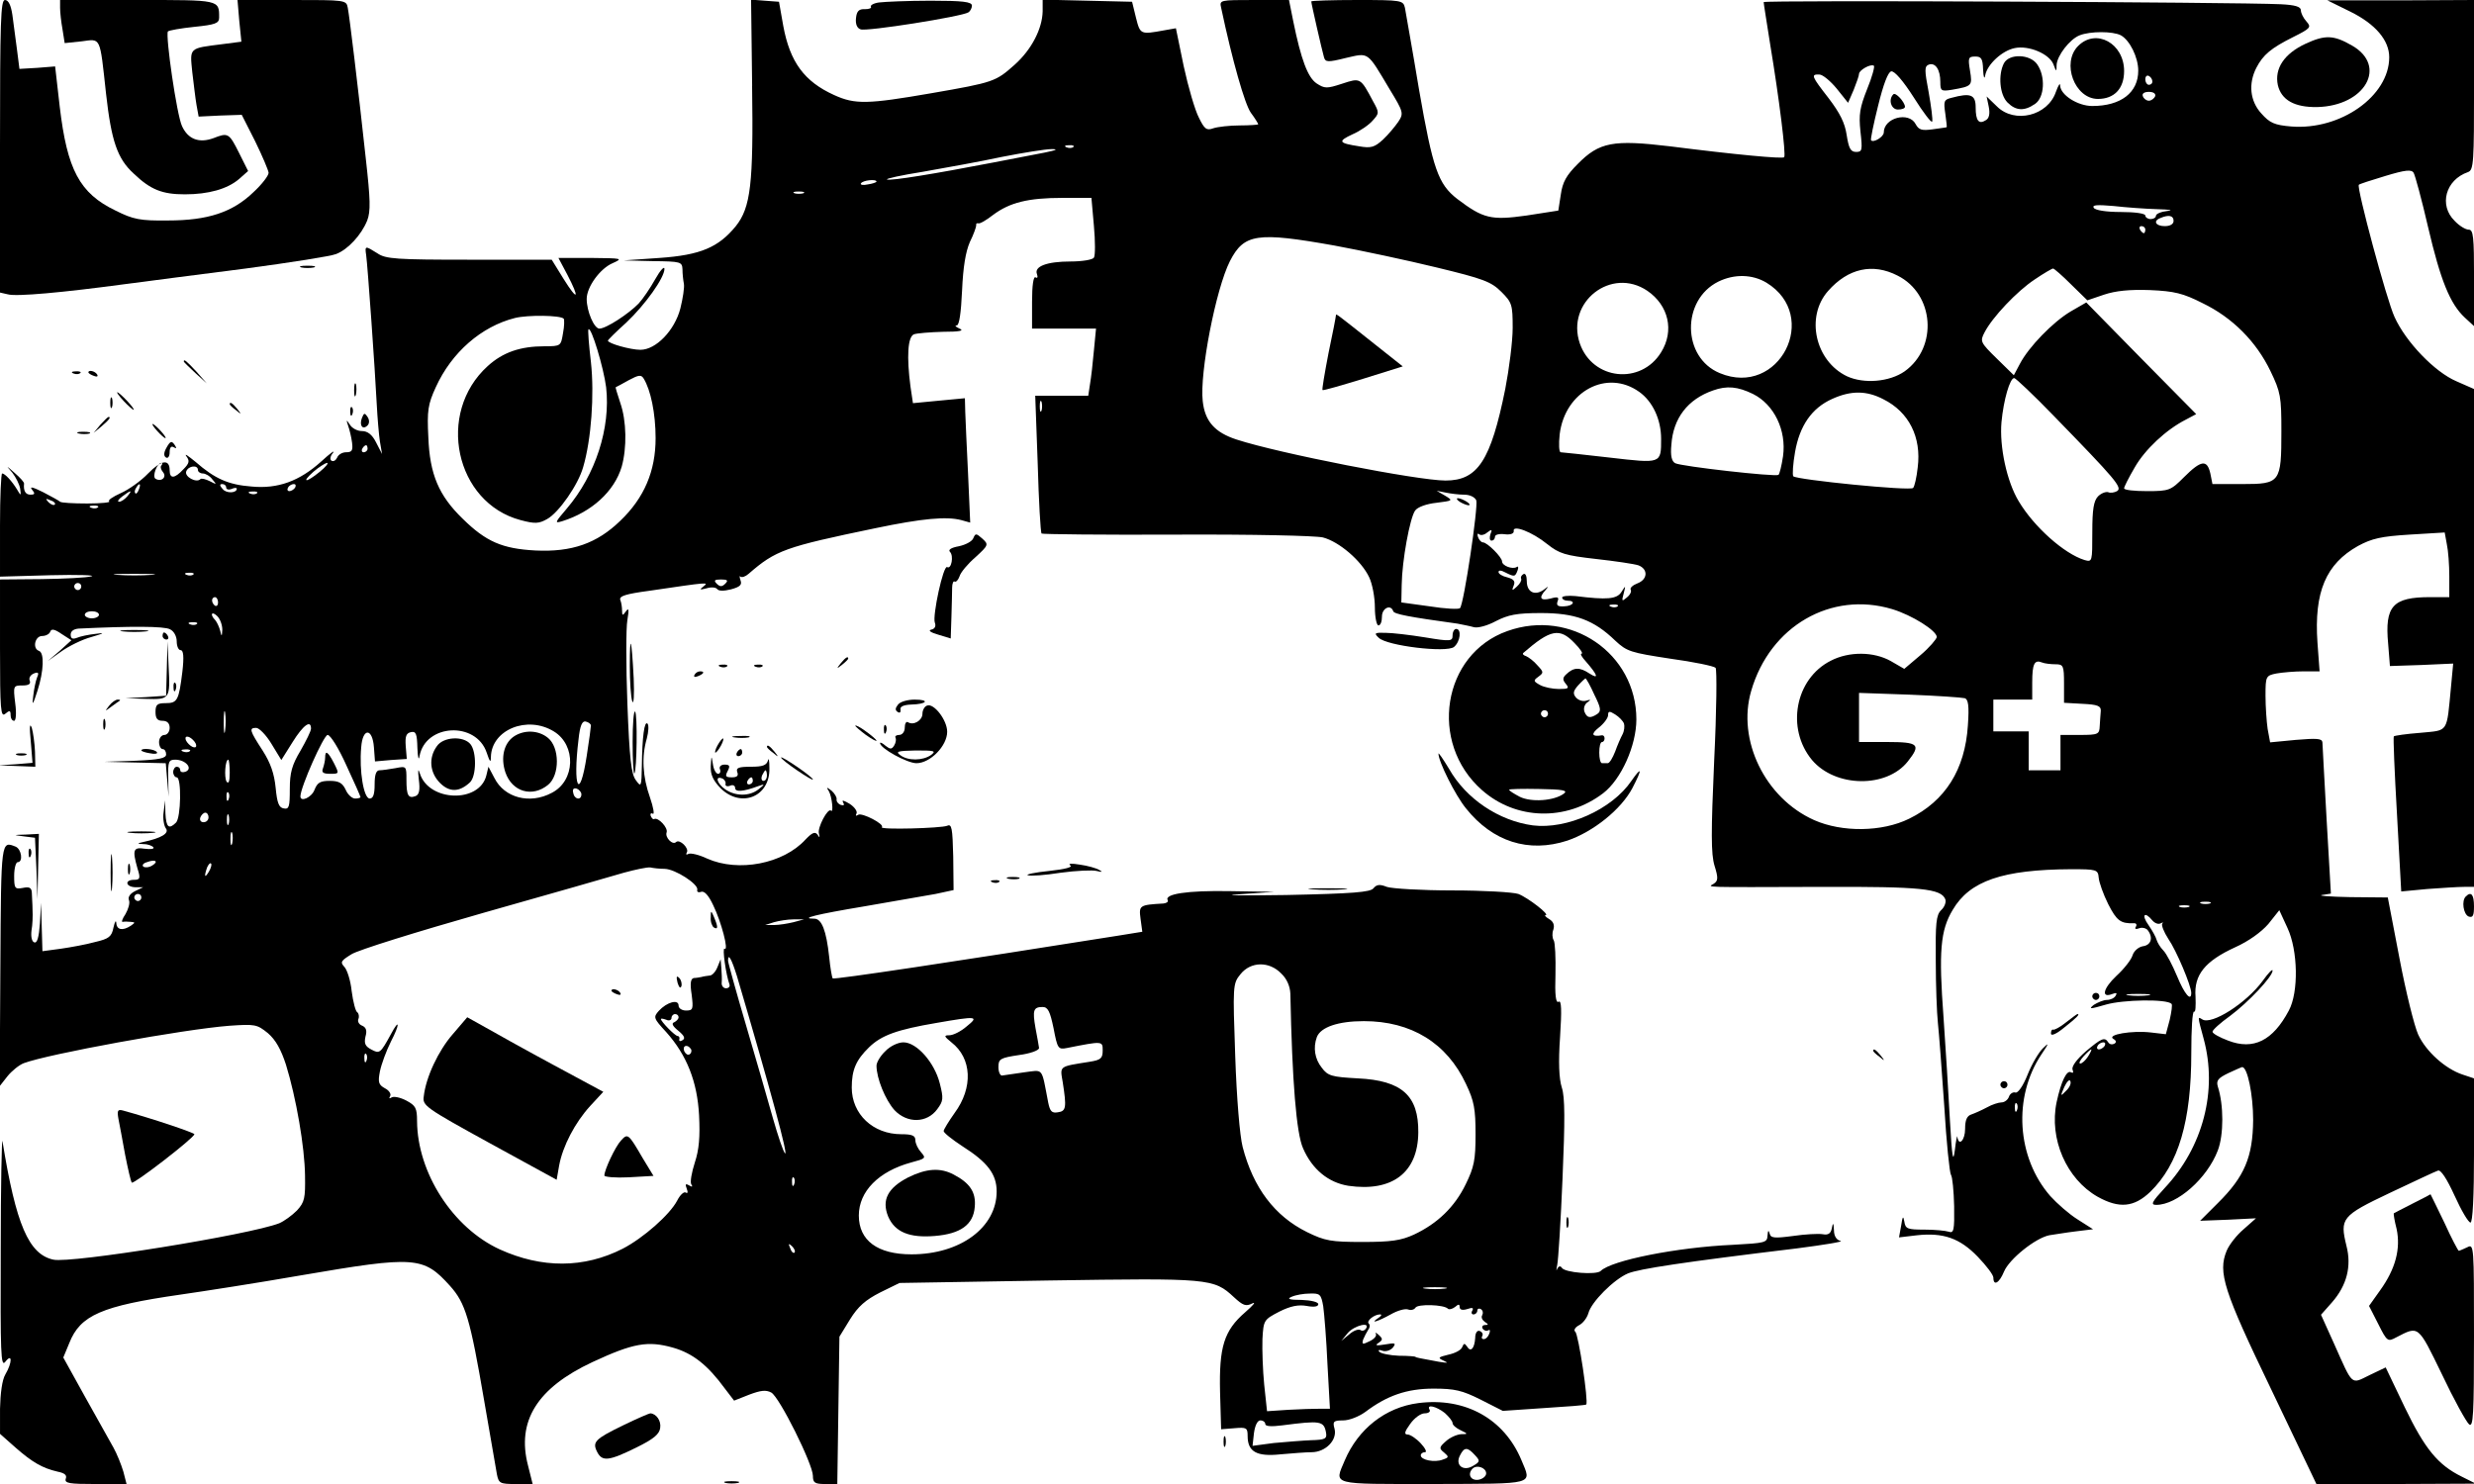 <?xml version="1.0" standalone="no"?>
<!DOCTYPE svg PUBLIC "-//W3C//DTD SVG 20010904//EN"
 "http://www.w3.org/TR/2001/REC-SVG-20010904/DTD/svg10.dtd">
<svg version="1.0" xmlns="http://www.w3.org/2000/svg"
 width="700pt" height="420pt" viewBox="0 0 700 420"
 preserveAspectRatio="xMidYMid meet">

<g transform="translate(0,420) scale(0.1,-0.1)"
fill="#000000" stroke="none">
<path d="M0 3786 l0 -414 22 -5 c24 -7 155 5 333 29 61 8 214 28 340 44 127
17 242 35 256 41 34 13 72 55 88 95 10 26 9 59 -4 175 -23 212 -46 401 -51
427 -4 22 -7 22 -158 22 l-154 0 5 -59 6 -59 -54 -7 c-95 -12 -92 -9 -85 -79
4 -33 9 -76 12 -93 l6 -33 61 3 61 2 38 -75 c20 -41 37 -81 38 -89 0 -8 -19
-33 -43 -55 -59 -57 -129 -80 -242 -80 -79 -1 -98 3 -148 28 -102 49 -137 116
-158 294 l-13 114 -50 -4 -51 -3 -7 55 c-4 30 -10 74 -13 98 -4 27 -11 42 -21
42 -12 0 -14 -60 -14 -414z"/>
<path d="M170 4178 c0 -13 3 -40 7 -62 l6 -38 48 5 c55 7 51 17 69 -148 15
-134 32 -184 78 -226 48 -46 81 -59 145 -59 67 0 120 15 153 43 l26 23 -26 52
c-28 56 -31 57 -72 41 -41 -15 -72 -3 -89 34 -15 32 -47 255 -40 268 3 3 36 9
75 13 59 6 70 10 70 26 0 51 3 50 -231 50 l-219 0 0 -22z"/>
<path d="M2128 3957 c4 -278 -4 -344 -46 -397 -49 -60 -100 -82 -216 -90
l-101 -7 83 -2 c78 -1 82 -2 83 -23 0 -13 2 -31 4 -41 2 -10 -3 -42 -10 -70
-16 -62 -69 -117 -113 -117 -28 0 -92 18 -92 26 0 2 23 25 52 51 54 51 108
127 108 152 0 9 -12 -4 -26 -29 -14 -25 -35 -56 -47 -69 -28 -29 -92 -71 -111
-71 -15 0 -36 49 -36 84 0 34 38 86 73 101 31 14 28 14 -61 15 l-92 0 25 -47
c36 -69 30 -77 -10 -13 l-34 55 -233 0 c-206 0 -237 2 -260 18 -35 22 -36 22
-32 -5 4 -27 25 -323 30 -423 2 -38 6 -86 9 -105 l6 -35 -17 33 c-11 22 -24
32 -40 32 -13 0 -28 8 -34 18 -10 15 -11 15 -5 -3 4 -11 9 -32 11 -47 3 -23 0
-28 -17 -28 -11 0 -22 -7 -25 -15 -4 -8 -10 -12 -16 -9 -5 3 -4 13 4 22 7 10
-8 -1 -33 -24 -62 -56 -123 -78 -197 -71 -66 5 -104 22 -159 70 -21 17 -32 25
-26 16 10 -13 9 -20 -8 -37 -25 -27 -39 -28 -39 -3 0 33 -24 29 -61 -9 -20
-21 -55 -46 -78 -56 -22 -10 -37 -20 -32 -23 5 -3 -23 -6 -62 -6 -40 0 -74 2
-77 5 -3 3 -25 15 -48 27 -28 14 -39 17 -32 8 10 -12 9 -15 -4 -15 -14 0 -20
11 -18 31 1 4 -11 17 -26 30 -26 23 -26 23 -7 1 10 -13 20 -33 22 -45 3 -21 2
-21 -9 -2 -14 23 -34 45 -42 45 -3 0 -6 -66 -6 -146 l0 -146 142 4 c78 2 130
0 117 -3 -13 -4 -77 -7 -141 -8 l-118 -1 0 -196 c0 -174 2 -195 15 -184 12 10
15 10 15 -4 0 -9 4 -16 10 -16 5 0 7 21 3 50 -6 49 -5 50 20 50 18 0 25 4 21
14 -3 7 2 16 12 20 12 5 15 2 9 -11 -4 -10 -9 -34 -11 -53 -4 -29 -1 -26 12
15 18 56 20 108 4 113 -19 7 -11 42 9 42 11 0 21 6 23 12 3 9 12 8 32 -6 l28
-18 -33 -30 -34 -29 38 27 c21 15 59 34 85 41 38 11 40 13 12 9 -19 -2 -43 -7
-52 -11 -13 -5 -18 -2 -18 9 0 10 9 16 23 17 146 7 242 7 258 -2 11 -5 19 -20
19 -34 0 -14 5 -25 11 -25 8 0 10 -18 5 -61 -10 -81 -14 -89 -47 -89 -24 0
-29 -4 -29 -25 0 -18 5 -25 20 -25 13 0 20 -7 20 -20 0 -11 -7 -20 -15 -20 -8
0 -15 -9 -15 -20 0 -11 5 -20 10 -20 6 0 10 -7 10 -15 0 -11 -19 -15 -87 -18
l-88 -3 87 -2 87 -2 4 -47 4 -48 -1 53 c-1 47 1 52 20 52 29 0 51 -25 29 -34
-8 -3 -15 -1 -15 4 0 6 -4 10 -10 10 -5 0 -10 -7 -10 -15 0 -8 5 -15 10 -15
14 0 12 -114 -2 -128 -20 -20 -28 -14 -30 26 l-1 37 -4 -33 c-3 -18 1 -39 6
-46 11 -14 -12 -28 -64 -39 -18 -4 -18 -5 2 -6 12 0 24 -5 27 -9 3 -5 -8 -6
-25 -4 -32 5 -35 -3 -20 -56 9 -28 7 -32 -10 -32 -27 0 -24 -20 4 -21 l22 0
-23 -11 c-14 -7 -21 -17 -17 -26 3 -8 -2 -25 -10 -39 -9 -13 -12 -23 -8 -22 4
1 15 1 23 0 13 -1 13 -2 0 -11 -23 -15 -40 -12 -41 8 -1 9 -4 4 -8 -13 -5 -26
-13 -32 -52 -41 -25 -7 -69 -15 -97 -19 l-52 -7 -2 69 -2 68 -3 -58 c-3 -40
-8 -57 -16 -54 -7 2 -10 16 -8 33 3 16 4 43 3 59 0 17 -2 38 -2 49 -1 14 -7
17 -26 13 -22 -4 -24 -1 -24 34 0 22 5 39 10 39 16 0 11 37 -6 44 -41 16 -41
20 -43 -336 l-2 -342 22 28 c12 15 33 32 46 37 69 26 452 96 582 106 73 5 78
4 109 -21 22 -19 37 -46 51 -89 29 -94 53 -233 54 -314 1 -64 -1 -75 -23 -99
-14 -14 -36 -30 -50 -36 -85 -33 -589 -114 -639 -103 -70 15 -106 100 -144
335 -2 14 -5 -125 -5 -309 -1 -292 0 -332 13 -315 20 26 20 -2 0 -36 -9 -15
-14 -53 -15 -97 l0 -71 44 -39 c48 -42 76 -58 119 -68 20 -4 27 -10 23 -20 -4
-13 10 -15 84 -15 l88 0 -9 35 c-6 20 -18 50 -28 68 -10 18 -46 82 -80 143
l-62 112 17 41 c31 79 92 105 314 137 63 9 218 33 344 55 321 55 344 53 419
-30 44 -49 57 -92 97 -326 17 -99 33 -192 36 -208 5 -25 9 -27 53 -27 l48 0
-13 52 c-33 126 26 220 182 293 116 54 157 61 228 41 56 -16 98 -49 147 -116
l26 -34 43 17 c32 12 47 14 62 6 23 -12 118 -203 118 -236 0 -19 5 -23 34 -23
l35 0 3 208 3 209 30 49 c23 37 44 55 85 76 l55 27 421 7 c457 7 468 6 525
-47 26 -24 34 -27 52 -18 12 6 3 -5 -20 -25 -60 -52 -74 -98 -71 -226 l3 -105
38 3 c34 3 37 1 37 -22 0 -45 26 -59 93 -52 33 3 73 6 88 6 39 0 73 34 65 66
-6 21 -3 24 24 24 18 0 45 11 63 24 61 46 117 66 193 66 60 0 81 -5 133 -31
l63 -32 117 8 c64 4 117 8 119 10 7 7 -22 200 -31 206 -5 4 -1 12 10 18 12 6
23 21 27 34 8 32 72 96 112 113 32 13 156 32 479 71 77 10 132 19 123 21 -11
2 -19 13 -19 30 -1 22 -3 23 -6 6 -3 -15 -10 -20 -26 -17 -12 2 -50 0 -84 -5
-53 -7 -63 -6 -66 7 -3 11 -5 9 -6 -6 -1 -20 -7 -21 -98 -26 -158 -7 -344 -44
-374 -74 -12 -12 -102 -5 -110 9 -4 6 -9 5 -13 -3 -3 -8 -3 -3 0 11 3 14 10
124 15 245 7 164 7 230 -2 257 -8 25 -10 72 -5 143 5 77 4 105 -4 100 -8 -5
-11 18 -9 78 1 46 -1 90 -5 96 -4 6 -5 20 -1 30 4 13 0 23 -12 30 -10 6 -14
11 -10 11 14 0 -49 49 -77 60 -15 5 -99 10 -186 10 -87 0 -171 5 -186 10 -20
8 -29 7 -38 -4 -9 -11 -57 -15 -246 -19 -129 -2 -190 -1 -135 2 l100 7 -127 2
c-119 2 -185 -8 -174 -26 2 -4 -3 -8 -12 -9 -68 -4 -70 -5 -65 -43 l5 -37 -68
-11 c-459 -73 -805 -125 -808 -121 -2 2 -7 30 -10 61 -8 74 -21 108 -42 108
-43 0 4 12 142 35 82 14 172 30 201 35 l51 11 -1 95 c-2 80 -4 93 -17 87 -17
-7 -192 -12 -185 -4 9 8 -56 42 -67 35 -6 -4 -8 -3 -5 3 4 6 -5 19 -19 28 -15
9 -23 12 -19 5 5 -8 3 -11 -6 -8 -8 3 -13 10 -12 16 1 5 -5 16 -14 24 -14 11
-16 11 -8 -1 9 -15 14 -64 6 -55 -9 8 -39 -49 -34 -65 3 -12 2 -13 -4 -3 -7 9
-15 6 -34 -14 -63 -69 -190 -93 -278 -54 -23 11 -48 17 -54 13 -5 -3 -7 -1 -4
4 8 12 -20 39 -30 30 -10 -10 -32 13 -27 27 5 13 -24 44 -35 38 -3 -2 -7 2
-10 9 -2 6 1 9 6 6 5 -3 2 17 -8 46 -21 59 -24 116 -9 167 5 19 6 38 2 42 -9
9 -15 -38 -16 -119 -1 -60 -2 -62 -17 -41 -13 17 -18 60 -24 217 -4 108 -4
214 0 236 5 30 4 36 -4 25 -9 -13 -11 -13 -11 2 0 9 -2 23 -5 30 -4 11 15 17
82 26 170 25 169 25 153 12 -12 -9 -10 -10 9 -5 13 4 26 3 30 -2 4 -6 19 -6
39 -1 26 7 32 13 27 26 -3 9 -3 14 0 10 4 -3 14 0 23 8 77 67 103 76 358 129
134 28 202 34 244 23 l25 -7 -6 137 c-4 75 -7 154 -8 176 l-1 39 -74 -7 -73
-7 -7 47 c-11 84 -8 141 10 148 9 3 46 6 82 7 47 0 61 3 47 9 -11 5 -15 9 -8
9 7 1 12 34 15 99 3 67 10 109 22 137 11 22 18 43 18 47 -1 5 1 7 6 6 4 -2 23
9 42 24 47 35 99 48 196 48 l82 0 7 -79 c4 -44 4 -85 0 -90 -3 -6 -33 -11 -66
-11 -67 0 -104 -14 -95 -36 3 -9 1 -12 -4 -9 -6 4 -10 -22 -10 -69 l0 -76 90
0 91 0 -6 -62 c-3 -35 -8 -78 -11 -95 l-5 -33 -75 0 -75 0 7 -192 c3 -106 8
-195 11 -198 2 -2 174 -4 381 -3 216 1 393 -3 415 -8 46 -12 109 -66 131 -113
9 -19 16 -57 16 -85 0 -28 5 -51 10 -51 6 0 10 11 10 25 0 24 25 36 32 15 3
-8 44 -16 182 -35 15 -3 36 -7 46 -10 11 -3 38 4 62 17 35 18 59 23 128 23 96
0 149 -19 210 -78 33 -31 44 -34 155 -51 66 -9 124 -21 129 -26 4 -5 3 -120
-4 -263 -9 -203 -9 -264 1 -297 11 -35 10 -43 -2 -51 -18 -11 -40 -10 306 -9
281 1 337 -5 349 -35 3 -8 -2 -22 -12 -31 -14 -14 -16 -37 -15 -143 0 -69 3
-148 6 -176 3 -27 11 -133 18 -235 6 -102 15 -189 19 -195 4 -5 8 -45 9 -89 1
-67 -1 -77 -15 -72 -9 3 -40 6 -69 6 -48 0 -54 2 -57 23 -3 17 -5 15 -9 -12
l-6 -33 51 6 c74 8 121 -8 172 -61 24 -25 44 -51 44 -59 0 -25 17 -15 30 17
15 36 89 95 128 103 15 2 49 8 75 11 l49 6 -44 28 c-24 15 -58 45 -77 66 -95
109 -106 280 -25 401 21 31 22 35 5 18 -12 -11 -32 -45 -44 -75 -13 -33 -28
-54 -35 -51 -6 2 -15 -3 -18 -12 -3 -9 -13 -16 -21 -16 -8 0 -27 -6 -41 -14
-15 -8 -35 -17 -44 -20 -13 -4 -18 -16 -18 -41 0 -32 -18 -51 -22 -22 0 6 -4
-10 -7 -38 -5 -39 -8 -21 -14 85 -4 74 -12 205 -18 290 -14 187 -9 247 26 305
48 82 141 114 335 115 72 0 76 -1 78 -24 1 -13 13 -47 27 -75 24 -47 35 -55
72 -54 7 1 10 -4 6 -10 -4 -6 0 -8 10 -4 8 3 20 0 24 -6 16 -21 9 -42 -14 -45
-12 -2 -25 -13 -29 -25 -3 -12 -24 -39 -46 -59 -38 -36 -44 -64 -11 -51 11 4
14 3 9 -5 -4 -7 -15 -12 -25 -12 -9 0 -26 -7 -37 -14 -16 -13 -10 -12 35 1 49
14 172 16 185 2 3 -2 0 -23 -5 -45 l-11 -41 -43 5 c-53 6 -124 -6 -106 -18 9
-5 10 -10 3 -14 -6 -3 -13 -2 -17 4 -10 16 -19 12 -64 -26 -25 -22 -40 -42
-37 -51 3 -8 2 -11 -4 -8 -12 8 -28 -24 -41 -84 -22 -104 28 -218 116 -268 61
-34 103 -30 149 14 80 78 116 200 116 393 0 67 3 119 8 117 4 -3 5 16 4 42 -5
62 27 101 112 140 38 17 74 43 94 66 l31 39 23 -50 c30 -64 32 -182 4 -234
-45 -85 -100 -113 -172 -85 -24 9 -44 20 -44 25 0 5 22 25 50 45 51 38 120
111 120 128 0 6 -13 -8 -28 -29 -46 -63 -145 -126 -171 -109 -13 8 -14 11 4
-55 40 -147 -2 -307 -110 -422 -37 -40 -41 -48 -24 -48 59 0 144 75 174 154
17 44 17 129 0 181 -5 17 1 24 30 38 20 9 37 17 39 17 15 0 31 -78 31 -150 -1
-104 -24 -160 -100 -235 l-50 -50 79 3 79 4 -35 -31 c-20 -17 -41 -44 -48 -61
-25 -61 -9 -112 126 -392 l128 -268 226 0 225 1 -40 20 c-67 33 -104 78 -161
196 l-54 113 -46 -22 c-53 -26 -46 -32 -100 89 l-37 82 31 35 c42 48 56 102
41 160 -19 78 -14 85 123 150 68 32 129 61 136 63 8 3 25 -23 47 -71 19 -42
39 -76 45 -76 6 0 10 71 10 204 l0 204 -33 11 c-48 16 -103 65 -125 113 -11
24 -35 121 -53 216 l-33 172 -106 1 c-58 1 -94 4 -80 6 l25 4 -12 207 c-6 114
-12 213 -12 221 -1 11 -15 12 -75 7 l-73 -7 -7 38 c-3 21 -6 63 -6 94 0 55 1
57 31 63 17 3 52 6 77 6 l45 0 -6 81 c-10 144 24 223 115 274 39 21 65 27 146
32 l99 6 6 -33 c4 -18 7 -59 7 -91 l0 -59 -54 0 c-106 0 -129 -25 -119 -132
l5 -63 90 3 89 4 -6 -64 c-13 -135 -6 -124 -87 -132 -40 -3 -73 -8 -75 -10 -2
-2 2 -101 9 -221 l12 -218 74 7 c41 3 88 6 104 6 l28 0 0 705 0 704 -50 22
c-61 26 -143 111 -175 182 -22 47 -108 367 -101 374 1 2 35 13 75 25 56 17 74
19 80 9 4 -6 23 -76 41 -154 35 -150 62 -217 104 -256 l26 -24 0 136 c0 117
-2 137 -15 137 -9 0 -27 11 -40 25 -45 44 -26 116 38 138 16 6 17 27 17 247
l0 240 -207 -1 -208 0 65 -32 c71 -35 110 -81 110 -129 0 -110 -138 -207 -277
-196 -48 4 -61 10 -85 37 -32 35 -37 84 -14 129 19 37 42 56 104 87 50 25 52
28 38 44 -9 10 -16 24 -16 32 0 10 -16 15 -57 17 -129 6 -1463 12 -1463 6 0
-4 9 -59 19 -123 24 -144 45 -310 39 -316 -5 -5 -135 7 -324 31 -160 19 -199
12 -260 -50 -32 -32 -43 -51 -48 -87 l-7 -45 -90 -14 c-100 -14 -122 -9 -196
47 -54 42 -69 85 -108 309 -19 115 -38 219 -40 232 -5 21 -9 22 -135 22 -72 0
-130 -2 -130 -4 0 -6 30 -137 36 -158 4 -14 10 -15 62 -2 66 15 59 20 124 -89
39 -64 40 -68 24 -92 -9 -13 -28 -36 -43 -50 -24 -22 -34 -25 -68 -19 -58 9
-61 14 -18 34 21 9 47 27 57 39 18 20 19 22 1 54 -36 68 -36 67 -88 50 -43
-14 -49 -14 -72 1 -25 17 -44 68 -66 176 l-12 60 -98 0 c-98 0 -99 0 -94 -22
32 -151 67 -273 84 -297 12 -16 21 -31 21 -33 0 -1 -24 -3 -52 -3 -29 0 -63
-4 -75 -8 -19 -7 -25 -3 -41 30 -11 21 -30 86 -43 146 l-22 107 -34 -6 c-66
-12 -67 -12 -79 36 l-11 45 -126 3 -127 3 0 -33 c-1 -49 -31 -108 -79 -151
-54 -48 -58 -50 -237 -81 -179 -31 -215 -32 -274 -5 -84 38 -125 93 -144 196
l-12 68 -40 3 -39 3 3 -244z m3873 143 c25 -14 49 -62 49 -100 0 -62 -49 -100
-130 -100 -41 0 -90 31 -91 58 0 9 -5 1 -12 -18 -23 -68 -117 -91 -167 -41
l-29 28 6 -29 c4 -20 1 -33 -8 -38 -20 -13 -29 -2 -29 36 0 36 -14 42 -69 27
-21 -5 -22 -10 -17 -44 3 -22 5 -39 4 -39 -2 -1 -20 -3 -40 -6 -30 -4 -39 -2
-48 15 -19 36 -90 18 -90 -24 0 -12 -29 -30 -36 -22 -2 2 7 46 20 98 15 61 28
95 37 97 9 2 34 -27 64 -74 27 -43 50 -73 52 -68 2 6 -3 43 -10 83 -12 63 -12
73 0 78 19 7 33 -14 33 -49 0 -25 2 -27 33 -22 57 10 58 11 51 54 -6 36 -5 40
15 40 17 0 21 -6 22 -37 1 -22 4 -29 6 -16 6 31 48 70 84 77 39 8 97 -16 109
-46 8 -22 9 -22 9 -2 1 26 37 73 65 84 30 12 94 12 117 0z m-718 -152 c-21
-53 -24 -72 -19 -120 6 -53 5 -58 -12 -58 -16 0 -21 10 -27 48 -5 34 -19 62
-51 104 -49 63 -51 68 -26 67 9 0 31 -18 49 -40 l32 -40 16 37 c8 20 15 40 15
45 0 10 32 29 42 23 3 -2 -5 -32 -19 -66z m807 21 c0 -5 -4 -9 -10 -9 -5 0
-10 7 -10 16 0 8 5 12 10 9 6 -3 10 -10 10 -16z m8 -41 c-3 -7 -11 -13 -18
-13 -7 0 -15 6 -17 13 -3 7 4 12 17 12 13 0 20 -5 18 -12z m-3061 -144 c-3 -3
-12 -4 -19 -1 -8 3 -5 6 6 6 11 1 17 -2 13 -5z m-82 -16 c-27 -5 -93 -18 -145
-28 -166 -32 -288 -52 -300 -48 -6 2 39 12 102 22 62 11 163 29 223 42 61 12
124 22 140 22 21 0 14 -3 -20 -10z m-475 -82 c0 -2 -11 -6 -25 -8 -13 -3 -22
-1 -19 3 5 9 44 13 44 5z m-207 -33 c-7 -2 -19 -2 -25 0 -7 3 -2 5 12 5 14 0
19 -2 13 -5z m3831 -45 c35 -1 47 -3 29 -5 -18 -2 -33 -8 -33 -14 0 -5 -7 -9
-15 -9 -8 0 -15 5 -15 10 0 6 -30 10 -69 10 -42 0 -73 5 -77 12 -5 8 9 9 56 5
35 -4 90 -8 124 -9z m46 -33 c0 -9 -9 -15 -25 -15 -26 0 -34 15 -12 23 23 10
37 7 37 -8z m-80 -25 c0 -5 -2 -10 -4 -10 -3 0 -8 5 -11 10 -3 6 -1 10 4 10 6
0 11 -4 11 -10z m-2294 -45 c76 -14 207 -42 289 -62 132 -32 154 -40 183 -69
30 -30 32 -36 32 -102 0 -38 -10 -116 -21 -173 -41 -203 -78 -259 -169 -259
-78 0 -472 77 -591 116 -62 20 -90 52 -96 109 -9 79 37 317 77 396 40 78 77
83 296 44z m1593 -85 c104 -52 115 -203 20 -271 -43 -30 -115 -36 -163 -14
-90 43 -118 168 -54 241 57 65 127 80 197 44z m491 -25 l46 -45 47 16 c33 11
72 15 130 13 69 -3 94 -9 149 -37 85 -41 152 -109 192 -192 29 -60 31 -73 31
-170 0 -146 -3 -150 -111 -150 l-84 0 -6 30 c-9 40 -26 38 -74 -10 -38 -38
-42 -40 -105 -40 -36 0 -65 3 -65 8 0 4 13 30 30 59 29 51 89 107 144 135 l30
16 -156 158 -155 158 -45 -26 c-50 -30 -118 -100 -143 -148 l-17 -32 -48 47
c-47 46 -48 49 -35 74 22 43 92 117 142 150 25 17 49 31 52 31 3 0 26 -20 51
-45z m-862 5 c154 -94 36 -326 -132 -256 -107 44 -109 207 -4 259 45 22 96 21
136 -3z m-337 -23 c60 -41 77 -113 39 -174 -57 -93 -194 -79 -230 25 -40 117
89 218 191 149z m-3066 -79 c2 -2 2 -21 -2 -41 -6 -36 -6 -37 -52 -37 -69 0
-118 -17 -161 -56 -147 -133 -92 -387 93 -436 41 -11 52 -10 75 3 33 18 88 97
102 147 23 78 32 205 22 297 -6 50 -9 91 -7 93 8 8 43 -109 50 -164 13 -115
-30 -248 -111 -343 -34 -40 -36 -43 -13 -36 83 26 147 84 168 154 15 53 14
130 -4 181 -8 24 -14 44 -13 44 2 1 18 9 37 20 28 15 35 16 42 5 20 -32 34
-99 34 -169 0 -93 -32 -169 -100 -234 -66 -64 -137 -89 -240 -84 -94 5 -140
25 -206 90 -68 66 -93 126 -97 230 -4 76 -1 94 21 142 45 99 129 172 224 196
36 9 129 8 138 -2z m4216 -275 c175 -180 195 -203 179 -213 -7 -4 -19 -6 -25
-3 -7 2 -20 -3 -29 -12 -12 -13 -16 -36 -16 -101 0 -84 0 -85 -22 -79 -58 18
-143 94 -186 166 -34 56 -55 155 -49 224 6 64 24 125 36 125 4 0 55 -48 112
-107z m-1173 68 c38 -27 62 -78 62 -133 0 -71 1 -70 -146 -53 -71 8 -133 15
-138 15 -5 0 -6 23 -3 51 15 122 134 185 225 120z m322 -6 c60 -30 95 -103 85
-176 -4 -27 -10 -51 -13 -53 -10 -6 -275 24 -292 33 -10 5 -14 21 -11 52 5 75
46 129 118 154 39 14 70 11 113 -10z m369 -15 c72 -36 108 -107 97 -193 -3
-28 -9 -54 -13 -58 -9 -9 -328 23 -339 33 -3 4 -1 35 5 69 13 74 47 124 105
150 53 24 97 24 145 -1z m-2382 -32 c-3 -7 -5 -2 -5 12 0 14 2 19 5 13 2 -7 2
-19 0 -25z m-1907 -108 c0 -5 -5 -10 -11 -10 -5 0 -7 5 -4 10 3 6 8 10 11 10
2 0 4 -4 4 -10z m-583 -47 c-4 -3 -2 -12 4 -19 12 -14 -4 -29 -21 -19 -10 6 4
45 17 45 3 0 3 -3 0 -7z m448 -18 c-39 -32 -54 -32 -18 0 15 13 33 24 38 25 6
0 -3 -11 -20 -25z m-345 5 c0 -5 6 -10 14 -10 7 0 20 -7 27 -17 13 -15 12 -15
-7 -5 -12 6 -24 9 -27 6 -11 -12 -46 7 -40 22 6 16 33 19 33 4z m-167 -55 c-3
-9 -8 -14 -10 -11 -3 3 -2 9 2 15 9 16 15 13 8 -4z m247 5 c0 -5 7 -7 15 -4 8
4 15 4 15 1 0 -13 -30 -14 -40 -1 -9 10 -9 14 -1 14 6 0 11 -4 11 -10z m195 0
c-3 -5 -11 -10 -16 -10 -6 0 -7 5 -4 10 3 6 11 10 16 10 6 0 7 -4 4 -10z
m-475 -25 c-7 -8 -17 -15 -23 -15 -6 0 -2 7 9 15 25 19 30 19 14 0z m367 9
c-3 -3 -12 -4 -19 -1 -8 3 -5 6 6 6 11 1 17 -2 13 -5z m3416 -4 c16 0 30 -7
34 -16 6 -17 -35 -294 -46 -305 -3 -4 -42 -2 -86 5 l-80 11 1 50 c1 68 23 189
38 210 7 10 32 19 60 22 47 6 48 6 25 20 l-24 14 25 -5 c14 -3 38 -6 53 -6z
m-3988 -28 c-3 -3 -11 0 -18 7 -9 10 -8 11 6 5 10 -3 15 -9 12 -12z m122 -8
c-3 -3 -12 -4 -19 -1 -8 3 -5 6 6 6 11 1 17 -2 13 -5z m4101 -104 c34 -27 50
-32 138 -42 54 -6 108 -14 120 -18 28 -11 26 -40 -3 -51 -13 -5 -22 -13 -19
-18 3 -5 -2 -15 -11 -22 -14 -12 -15 -11 -9 11 6 24 6 24 -6 5 -13 -21 -41
-23 -130 -12 -21 2 -38 0 -38 -4 0 -5 7 -9 15 -9 25 0 17 -15 -9 -16 -18 -1
-23 2 -19 14 5 12 1 14 -20 8 -29 -7 -34 2 -14 24 10 12 9 12 -5 1 -25 -18
-48 -7 -48 24 0 15 -4 24 -10 20 -6 -4 -8 -9 -6 -13 2 -4 -3 -14 -12 -22 -14
-13 -15 -12 -9 3 5 12 0 18 -18 23 -14 3 -25 10 -25 15 0 6 8 5 19 -1 26 -13
28 -13 35 6 3 8 2 13 -3 9 -12 -7 -41 4 -41 16 0 12 -42 54 -54 54 -5 0 -11 7
-14 15 -3 8 -1 12 3 8 5 -4 15 -2 23 5 13 10 15 9 9 -5 -3 -10 -2 -18 3 -18 6
0 10 5 10 11 0 6 12 9 28 7 16 -2 26 2 25 9 -4 19 52 -2 95 -37z m-3950 -87
c-27 -2 -69 -2 -95 0 -27 2 -5 3 47 3 52 0 74 -1 48 -3z m119 1 c-3 -3 -12 -4
-19 -1 -8 3 -5 6 6 6 11 1 17 -2 13 -5z m1505 -26 c-9 -9 -15 -9 -24 0 -9 9
-7 12 12 12 19 0 21 -3 12 -12z m-1822 -8 c0 -5 -4 -10 -10 -10 -5 0 -10 5
-10 10 0 6 5 10 10 10 6 0 10 -4 10 -10z m387 -45 c0 -8 -4 -12 -9 -9 -4 3 -8
9 -8 15 0 5 4 9 8 9 5 0 9 -7 9 -15z m3960 -11 c-3 -3 -12 -4 -19 -1 -8 3 -5
6 6 6 11 1 17 -2 13 -5z m777 -8 c56 -17 126 -61 126 -79 -1 -6 -21 -30 -46
-51 l-46 -39 -38 22 c-48 27 -118 28 -170 1 -101 -51 -127 -192 -53 -281 66
-78 211 -80 271 -4 38 48 31 55 -58 55 l-80 0 0 69 0 70 143 -5 c78 -3 148 -8
156 -10 10 -3 13 -21 9 -77 -8 -125 -64 -214 -166 -264 -77 -38 -190 -39 -269
-4 -139 62 -219 227 -178 366 53 183 226 283 399 231z m-5074 -16 c0 -5 -9
-10 -20 -10 -11 0 -20 5 -20 10 0 6 9 10 20 10 11 0 20 -4 20 -10z m349 -42
c-1 -20 -2 -21 -6 -3 -3 11 -9 24 -14 30 -16 16 -10 27 6 11 8 -8 14 -25 14
-38z m-72 16 c-3 -3 -12 -4 -19 -1 -8 3 -5 6 6 6 11 1 17 -2 13 -5z m5259
-114 c22 0 24 -4 24 -54 l0 -55 53 -3 c42 -2 52 -6 51 -20 -1 -10 -2 -29 -3
-43 -1 -23 -4 -25 -56 -25 l-55 0 0 -50 0 -50 -45 0 -45 0 0 55 0 55 -50 0
-50 0 0 45 0 45 55 0 55 0 0 48 c0 53 6 66 28 57 7 -3 25 -5 38 -5z m-5179
-187 c-2 -16 -4 -5 -4 22 0 28 2 40 4 28 2 -13 2 -35 0 -50z m1035 14 c0 -4
-5 -43 -12 -87 -20 -130 -40 -90 -23 48 4 38 10 52 20 50 8 -2 14 -6 15 -11z
m-792 -9 c0 -7 -14 -35 -30 -63 -24 -40 -30 -62 -30 -108 0 -50 -2 -58 -17
-55 -14 2 -19 16 -23 58 -4 40 -14 70 -37 106 -37 57 -39 64 -18 64 8 0 28
-20 43 -45 l28 -46 32 51 c30 48 52 64 52 38z m687 -8 c64 -39 61 -140 -6
-174 -62 -33 -134 -14 -162 42 l-17 32 -6 -25 c-20 -79 -163 -74 -188 6 -5 16
-6 10 -3 -17 4 -30 1 -43 -9 -47 -21 -8 -26 2 -26 46 0 39 0 39 -31 33 -17 -3
-38 -6 -45 -6 -10 0 -14 -13 -14 -40 0 -28 -4 -40 -14 -40 -17 0 -30 79 -24
145 4 56 32 55 36 0 l3 -40 45 4 45 3 -3 36 c-2 28 1 37 15 40 14 3 17 -5 18
-45 1 -27 4 -37 6 -23 17 92 160 99 190 10 9 -27 12 -30 12 -12 2 77 103 118
178 72z m-1013 -35 c3 -9 0 -12 -9 -9 -7 3 -16 12 -19 19 -3 9 0 12 9 9 7 -3
16 -12 19 -19z m426 -61 c22 -47 40 -88 40 -90 0 -2 -7 -4 -15 -4 -9 0 -21 11
-27 25 -9 19 -19 25 -45 25 -27 0 -35 -5 -43 -25 -8 -22 -40 -36 -40 -19 0 26
66 174 77 174 8 0 32 -39 53 -86z m-443 40 c-3 -3 -12 -4 -19 -1 -8 3 -5 6 6
6 11 1 17 -2 13 -5z m113 -61 c0 -24 -3 -33 -9 -25 -7 12 -4 62 5 62 2 0 4
-17 4 -37z m995 -61 c0 -18 -20 -15 -23 4 -3 10 1 15 10 12 7 -3 13 -10 13
-16z m-998 -14 c-3 -8 -6 -5 -6 6 -1 11 2 17 5 13 3 -3 4 -12 1 -19z m-57 -51
c0 -8 -6 -14 -14 -14 -8 0 -12 6 -9 14 3 7 9 13 14 13 5 0 9 -6 9 -13z m57
-19 c-3 -7 -5 -2 -5 12 0 14 2 19 5 13 2 -7 2 -19 0 -25z m10 -55 c-3 -10 -5
-4 -5 12 0 17 2 24 5 18 2 -7 2 -21 0 -30z m-227 -63 c-8 -5 -18 -6 -24 -3 -5
4 -1 10 10 13 24 9 34 2 14 -10z m161 -17 c-12 -20 -14 -14 -5 12 4 9 9 14 11
11 3 -2 0 -13 -6 -23z m1290 8 c30 -1 95 -43 92 -59 -2 -6 3 -9 11 -6 9 3 21
-10 34 -38 23 -47 45 -131 32 -123 -7 4 4 -74 14 -101 2 -6 -2 -11 -10 -11 -7
0 -13 7 -12 16 1 9 0 27 -1 41 l-2 25 -9 -22 c-5 -13 -15 -24 -22 -24 -7 -1
-17 -2 -23 -4 -5 -1 -16 -3 -22 -3 -9 -2 -11 -15 -6 -47 5 -41 4 -45 -16 -45
-11 0 -21 6 -21 14 0 19 -33 10 -56 -15 -16 -18 -15 -21 21 -60 58 -65 88
-140 93 -236 3 -60 0 -97 -12 -133 -9 -28 -14 -56 -10 -62 5 -7 2 -8 -6 -3
-10 6 -12 4 -7 -9 4 -10 3 -15 -3 -11 -5 3 -16 -7 -24 -23 -21 -40 -96 -106
-154 -136 -110 -56 -229 -56 -348 -2 -133 61 -233 217 -234 363 0 37 -4 44
-30 58 -17 9 -36 13 -42 9 -7 -4 -8 -3 -4 4 3 6 -3 16 -15 22 -18 10 -20 17
-14 48 4 20 18 58 31 84 26 50 25 68 0 21 -30 -55 -32 -56 -56 -43 -17 9 -20
17 -16 36 5 17 2 26 -9 31 -9 3 -14 12 -11 19 3 7 1 16 -3 19 -5 2 -12 30 -16
60 -3 30 -13 61 -21 69 -12 13 -9 17 20 35 18 12 186 64 372 117 187 53 366
104 399 114 33 9 66 16 75 15 8 -2 27 -4 41 -4z m-1481 -81 c0 -5 -4 -10 -10
-10 -5 0 -10 5 -10 10 0 6 5 10 10 10 6 0 10 -4 10 -10z m5853 -17 c-7 -2 -19
-2 -25 0 -7 3 -2 5 12 5 14 0 19 -2 13 -5z m-60 -10 c-7 -2 -19 -2 -25 0 -7 3
-2 5 12 5 14 0 19 -2 13 -5z m-103 -38 c7 -8 17 -12 24 -8 6 3 8 3 4 -1 -3 -4
4 -23 17 -43 23 -33 65 -133 65 -153 0 -26 -19 -4 -40 47 -13 31 -30 64 -39
73 -9 9 -17 23 -19 30 -2 8 -12 26 -23 42 -21 29 -11 40 11 13z m-3845 -5
c-16 -4 -41 -8 -55 -8 l-25 0 25 8 c14 4 39 8 55 8 l30 0 -30 -8z m-160 -152
c95 -322 147 -514 136 -502 -5 5 -20 50 -34 99 -14 50 -48 168 -76 263 -28 95
-51 178 -51 183 0 23 10 5 25 -43z m1540 7 c16 -15 25 -36 26 -57 5 -248 17
-396 36 -438 26 -60 72 -97 128 -106 124 -18 197 37 198 151 1 104 -46 147
-171 153 -74 4 -85 7 -102 30 -20 25 -25 57 -14 87 11 28 60 45 133 45 134 0
235 -62 289 -178 23 -48 27 -71 27 -142 0 -73 -4 -93 -28 -142 -31 -64 -80
-111 -146 -142 -37 -17 -65 -21 -146 -21 -89 0 -106 3 -157 28 -91 45 -152
125 -182 241 -8 31 -17 138 -21 257 -7 200 -7 205 15 232 29 36 81 37 115 2z
m2453 -62 c-16 -2 -40 -2 -55 0 -16 2 -3 4 27 4 30 0 43 -2 28 -4z m-3097 -93
c11 -58 13 -61 38 -56 101 20 101 20 101 -7 0 -22 -5 -27 -37 -32 -88 -14 -84
-11 -76 -58 11 -71 10 -82 -14 -85 -17 -3 -22 3 -27 27 -20 103 -12 93 -69 86
-29 -4 -56 -8 -62 -9 -5 0 -10 10 -10 24 0 23 5 26 58 34 31 4 57 13 57 20 -1
6 -5 31 -10 56 -9 51 -6 60 20 60 15 0 21 -12 31 -60z m-1061 31 c0 -5 -6 -11
-12 -14 -9 -3 -5 -11 11 -24 17 -14 21 -22 12 -27 -6 -4 -10 -3 -9 2 2 6 -1
10 -5 10 -8 1 -47 41 -47 48 0 2 7 1 15 -2 8 -4 15 -1 15 5 0 6 5 11 10 11 6
0 10 -4 10 -9z m815 -26 c-16 -14 -38 -25 -49 -25 -16 0 -15 -3 6 -20 58 -45
62 -128 9 -200 -17 -24 -31 -47 -31 -51 0 -5 24 -24 53 -43 71 -45 97 -79 97
-128 0 -102 -103 -178 -241 -178 -96 0 -149 39 -149 110 0 68 56 125 148 150
41 11 43 12 28 29 -9 10 -16 25 -16 34 0 13 -9 17 -40 17 -80 0 -140 57 -140
132 0 50 12 78 49 114 35 34 79 50 191 69 115 20 121 19 85 -10z m3220 -55
c-3 -5 -11 -10 -16 -10 -6 0 -7 5 -4 10 3 6 11 10 16 10 6 0 7 -4 4 -10z
m-4000 -9 c3 -5 1 -12 -4 -15 -5 -3 -11 1 -15 9 -6 16 9 21 19 6z m3953 -21
c-7 -11 -17 -20 -22 -20 -5 0 -1 9 9 20 10 11 20 20 22 20 2 0 -2 -9 -9 -20z
m-4871 -12 c-3 -8 -6 -5 -6 6 -1 11 2 17 5 13 3 -3 4 -12 1 -19z m4808 -86
c-15 -16 -16 -15 -4 12 7 15 15 23 17 16 3 -7 -3 -19 -13 -28z m-138 -54 c-3
-8 -6 -5 -6 6 -1 11 2 17 5 13 3 -3 4 -12 1 -19z m-3460 -210 c-3 -8 -6 -5 -6
6 -1 11 2 17 5 13 3 -3 4 -12 1 -19z m1 -193 c-3 -3 -9 2 -12 12 -6 14 -5 15
5 6 7 -7 10 -15 7 -18z m1840 -102 c-16 -2 -40 -2 -55 0 -16 2 -3 4 27 4 30 0
43 -2 28 -4z m-344 -50 c3 -21 9 -95 12 -164 l7 -126 -29 0 c-16 0 -56 -1 -89
-3 l-60 -4 -8 75 c-4 40 -6 99 -5 129 3 54 4 55 48 78 32 16 54 20 77 16 21
-4 33 -2 33 5 0 6 -20 11 -47 12 -36 0 -43 3 -28 9 11 5 34 9 51 9 29 1 32 -2
38 -36z m353 -7 c3 -3 12 -1 20 5 10 9 13 8 13 0 0 -8 8 -10 21 -6 15 5 19 4
15 -4 -4 -6 -2 -11 3 -11 6 0 11 5 11 11 0 5 5 7 10 4 6 -4 7 -11 4 -17 -4 -6
0 -14 7 -19 11 -7 11 -9 1 -9 -7 0 -10 -5 -7 -10 4 -6 11 -8 16 -5 5 3 6 -1 3
-9 -3 -9 -10 -16 -16 -16 -5 0 -7 4 -4 9 3 5 0 11 -7 14 -7 3 -13 -5 -13 -20
-2 -30 -13 -41 -23 -24 -7 10 -9 10 -14 -2 -3 -8 -20 -17 -39 -21 -29 -7 -31
-9 -13 -17 15 -7 11 -7 -14 -3 -54 10 -66 12 -66 14 0 1 -21 3 -47 3 -25 1
-50 6 -55 11 -5 5 -1 7 9 3 9 -3 22 1 29 9 10 13 7 14 -22 9 -24 -4 -30 -3
-19 4 13 9 13 12 1 23 -8 7 -11 8 -8 3 3 -6 -5 -15 -18 -21 -20 -10 -22 -9
-18 5 4 9 10 21 14 27 5 6 6 14 2 18 -8 7 15 26 32 26 6 0 3 -5 -5 -10 -27
-18 -1 -10 35 10 19 11 41 17 49 14 8 -3 17 -1 21 5 6 11 81 9 92 -3z m-232
-56 c-4 -6 -11 -8 -16 -4 -6 3 -20 -2 -32 -13 l-22 -18 19 23 c19 21 64 32 51
12z m-285 -270 c0 -7 17 -8 48 -4 108 14 118 13 124 -21 3 -17 -3 -20 -42 -21
-25 -1 -72 -5 -106 -8 l-60 -8 4 36 c3 22 10 36 18 36 8 0 14 -5 14 -10z"/>
<path d="M5880 4070 c-48 -48 -10 -150 56 -150 46 0 74 29 74 79 0 78 -79 122
-130 71z"/>
<path d="M5670 4021 c-17 -33 -12 -89 10 -111 24 -24 48 -25 78 -4 27 18 30
78 6 112 -20 29 -79 31 -94 3z"/>
<path d="M5357 3933 c-15 -15 -6 -43 13 -43 11 0 20 3 20 8 -1 14 -27 42 -33
35z"/>
<path d="M3780 3308 c0 -3 -9 -51 -21 -107 -11 -57 -19 -104 -17 -105 1 -2 53
13 115 32 l112 35 -82 65 c-107 85 -107 85 -107 80z"/>
<path d="M4130 2780 c8 -5 20 -10 25 -10 6 0 3 5 -5 10 -8 5 -19 10 -25 10 -5
0 -3 -5 5 -10z"/>
<path d="M1453 2115 c-27 -19 -37 -59 -23 -101 19 -55 76 -72 121 -35 33 27
33 106 -1 133 -27 22 -68 23 -97 3z"/>
<path d="M1236 2088 c-24 -33 -20 -75 9 -104 27 -27 55 -26 85 2 18 18 19 86
1 108 -20 24 -77 21 -95 -6z"/>
<path d="M920 2056 c0 -8 -3 -21 -6 -30 -5 -12 0 -16 20 -16 26 0 26 0 11 30
-17 33 -25 38 -25 16z"/>
<path d="M2011 1603 c-1 -12 4 -25 9 -28 12 -7 12 2 0 30 -8 19 -9 19 -9 -2z"/>
<path d="M1917 1419 c4 -13 8 -18 11 -10 2 7 -1 18 -6 23 -8 8 -9 4 -5 -13z"/>
<path d="M1730 1396 c0 -2 7 -7 16 -10 8 -3 12 -2 9 4 -6 10 -25 14 -25 6z"/>
<path d="M1281 1273 c-41 -47 -76 -122 -82 -176 -4 -26 4 -32 186 -132 l190
-104 7 40 c10 55 45 122 88 169 l37 40 -141 76 c-78 42 -164 90 -192 106 l-52
29 -41 -48z"/>
<path d="M1757 972 c-16 -17 -47 -83 -47 -99 0 -4 31 -7 69 -5 l70 4 -31 51
c-40 69 -42 70 -61 49z"/>
<path d="M2505 1225 c-14 -13 -25 -32 -25 -41 0 -36 25 -97 51 -126 36 -38 92
-37 121 3 17 23 18 30 7 73 -15 59 -65 116 -103 116 -15 0 -38 -11 -51 -25z"/>
<path d="M2570 868 c-58 -30 -76 -64 -57 -111 19 -44 60 -61 132 -55 73 6 109
32 113 82 4 42 -14 68 -60 92 -38 20 -77 17 -128 -8z"/>
<path d="M2487 4193 c-15 -2 -25 -8 -23 -12 3 -4 -5 -7 -17 -7 -17 1 -23 -6
-25 -25 -2 -17 3 -29 13 -32 15 -7 286 36 305 48 5 3 10 12 10 19 0 11 -26 14
-117 14 -65 0 -130 -3 -146 -5z"/>
<path d="M6523 4076 c-60 -28 -88 -70 -78 -117 10 -42 47 -63 111 -62 136 3
200 116 99 174 -52 30 -76 31 -132 5z"/>
<path d="M853 3443 c9 -2 25 -2 35 0 9 3 1 5 -18 5 -19 0 -27 -2 -17 -5z"/>
<path d="M520 3177 c0 -2 15 -16 33 -33 l32 -29 -29 33 c-28 30 -36 37 -36 29z"/>
<path d="M208 3143 c7 -3 16 -2 19 1 4 3 -2 6 -13 5 -11 0 -14 -3 -6 -6z"/>
<path d="M250 3146 c0 -2 7 -7 16 -10 8 -3 12 -2 9 4 -6 10 -25 14 -25 6z"/>
<path d="M1002 3095 c0 -16 2 -22 5 -12 2 9 2 23 0 30 -3 6 -5 -1 -5 -18z"/>
<path d="M350 3065 c13 -14 26 -25 28 -25 3 0 -5 11 -18 25 -13 14 -26 25 -28
25 -3 0 5 -11 18 -25z"/>
<path d="M312 3060 c0 -14 2 -19 5 -12 2 6 2 18 0 25 -3 6 -5 1 -5 -13z"/>
<path d="M650 3056 c0 -2 8 -10 18 -17 15 -13 16 -12 3 4 -13 16 -21 21 -21
13z"/>
<path d="M991 3034 c0 -11 3 -14 6 -6 3 7 2 16 -1 19 -3 4 -6 -2 -5 -13z"/>
<path d="M1024 3017 c-8 -21 2 -35 16 -21 5 5 6 15 0 24 -8 12 -10 12 -16 -3z"/>
<path d="M284 2998 l-19 -23 23 19 c21 18 27 26 19 26 -2 0 -12 -10 -23 -22z"/>
<path d="M445 2980 c10 -11 20 -20 23 -20 3 0 -3 9 -13 20 -10 11 -20 20 -23
20 -3 0 3 -9 13 -20z"/>
<path d="M223 2973 c9 -2 23 -2 30 0 6 3 -1 5 -18 5 -16 0 -22 -2 -12 -5z"/>
<path d="M470 2931 c-7 -13 -7 -22 0 -26 5 -3 10 3 10 15 0 13 4 19 12 14 7
-4 8 -3 4 4 -10 16 -14 15 -26 -7z"/>
<path d="M2754 2677 c-3 -9 -22 -19 -41 -23 -22 -4 -31 -10 -25 -16 11 -11 4
-50 -8 -43 -11 7 -42 -138 -35 -157 4 -10 0 -18 -10 -20 -10 -2 -2 -8 19 -14
l36 -11 2 61 c1 34 2 71 2 83 0 12 4 20 7 17 4 -2 10 4 14 15 3 11 23 35 45
54 37 34 38 36 19 53 -17 15 -19 15 -25 1z"/>
<path d="M4265 2414 c-184 -65 -224 -316 -72 -450 96 -85 238 -89 343 -9 51
39 94 135 94 209 0 187 -186 314 -365 250z m190 -34 c16 -16 25 -30 20 -30 -5
0 1 -10 12 -22 34 -39 38 -52 10 -34 -27 18 -44 18 -65 -2 -11 -10 -11 -16 -2
-27 11 -13 8 -15 -19 -15 -18 0 -42 5 -53 11 -20 11 -20 13 -5 24 15 11 15 13
-3 32 -10 12 -25 23 -32 26 -7 2 -11 6 -8 9 77 67 103 72 145 28z m56 -146
c19 -38 20 -47 8 -55 -20 -13 -29 -11 -36 7 -3 9 0 20 8 26 11 8 11 9 -3 5 -9
-3 -22 1 -29 9 -9 11 -8 18 6 34 10 11 20 20 21 20 2 0 14 -21 25 -46z m-131
-54 c0 -5 -4 -10 -10 -10 -5 0 -10 5 -10 10 0 6 5 10 10 10 6 0 10 -4 10 -10z
m215 -28 c2 -7 1 -20 -4 -30 -5 -9 -15 -32 -21 -49 -7 -18 -16 -33 -21 -33 -5
0 -12 0 -16 0 -5 0 -8 14 -8 30 0 17 3 30 8 30 4 0 7 5 7 10 0 6 -3 9 -7 9
-29 -5 -33 3 -9 22 14 11 26 27 26 35 0 12 4 12 20 2 11 -7 22 -18 25 -26z
m-170 -198 c-28 -21 -93 -25 -125 -9 -17 9 -30 17 -30 20 0 2 38 3 85 2 67 -1
82 -4 70 -13z"/>
<path d="M348 2413 c17 -2 47 -2 65 0 17 2 3 4 -33 4 -36 0 -50 -2 -32 -4z"/>
<path d="M4110 2402 c0 -17 -5 -18 -77 -6 -43 7 -94 13 -113 13 -31 1 -33 -1
-19 -14 23 -23 192 -43 213 -26 18 15 22 51 6 51 -5 0 -10 -8 -10 -18z"/>
<path d="M460 2400 c0 -5 5 -10 11 -10 5 0 7 5 4 10 -3 6 -8 10 -11 10 -2 0
-4 -4 -4 -10z"/>
<path d="M1782 2315 c0 -44 3 -89 7 -100 4 -11 6 18 4 65 -6 116 -11 131 -11
35z"/>
<path d="M472 2308 l-2 -77 -57 -4 -58 -3 58 -2 c68 -2 69 -1 64 94 l-3 69 -2
-77z"/>
<path d="M2379 2323 c-13 -16 -12 -17 4 -4 9 7 17 15 17 17 0 8 -8 3 -21 -13z"/>
<path d="M2038 2313 c7 -3 16 -2 19 1 4 3 -2 6 -13 5 -11 0 -14 -3 -6 -6z"/>
<path d="M2138 2313 c7 -3 16 -2 19 1 4 3 -2 6 -13 5 -11 0 -14 -3 -6 -6z"/>
<path d="M1965 2290 c-3 -6 1 -7 9 -4 18 7 21 14 7 14 -6 0 -13 -4 -16 -10z"/>
<path d="M491 2254 c0 -11 3 -14 6 -6 3 7 2 16 -1 19 -3 4 -6 -2 -5 -13z"/>
<path d="M309 2203 c-13 -17 -13 -17 6 -3 11 8 22 16 24 17 2 2 0 3 -6 3 -6 0
-17 -8 -24 -17z"/>
<path d="M2541 2206 c-8 -10 -9 -16 -1 -21 6 -4 9 -1 8 7 -2 8 8 13 30 14 45
1 54 14 10 14 -20 0 -41 -6 -47 -14z"/>
<path d="M2623 2203 c-7 -2 -13 -13 -13 -23 0 -19 -25 -34 -41 -24 -5 3 -9 -4
-9 -15 0 -12 -7 -21 -16 -21 -8 0 -13 -4 -10 -8 2 -4 1 -14 -4 -22 -7 -11 -11
-11 -24 -1 -9 8 -16 11 -16 8 0 -15 77 -57 103 -57 39 0 87 49 87 89 0 33 -38
82 -57 74z m11 -140 c-23 -16 -65 -17 -87 0 -14 10 -7 12 44 13 53 0 59 -1 43
-13z"/>
<path d="M1790 2100 c0 -51 2 -91 5 -89 7 8 9 168 2 175 -4 4 -7 -35 -7 -86z"/>
<path d="M292 2150 c0 -14 2 -19 5 -12 2 6 2 18 0 25 -3 6 -5 1 -5 -13z"/>
<path d="M87 2103 l5 -62 -48 -4 -49 -3 53 -2 52 -2 -1 43 c-1 23 -5 53 -9 67
-6 16 -7 2 -3 -37z"/>
<path d="M2420 2146 c0 -2 14 -14 30 -26 17 -12 30 -19 30 -16 0 2 -13 14 -30
26 -16 12 -30 19 -30 16z"/>
<path d="M2501 2134 c0 -11 3 -14 6 -6 3 7 2 16 -1 19 -3 4 -6 -2 -5 -13z"/>
<path d="M2078 2113 c12 -2 30 -2 40 0 9 3 -1 5 -23 4 -22 0 -30 -2 -17 -4z"/>
<path d="M2030 2090 c-6 -11 -8 -20 -6 -20 3 0 10 9 16 20 6 11 8 20 6 20 -3
0 -10 -9 -16 -20z"/>
<path d="M2170 2086 c0 -2 8 -10 18 -17 15 -13 16 -12 3 4 -13 16 -21 21 -21
13z"/>
<path d="M400 2076 c0 -2 11 -6 25 -8 13 -3 22 -1 19 3 -5 9 -44 13 -44 5z"/>
<path d="M2085 2070 c-3 -5 -1 -10 4 -10 6 0 11 5 11 10 0 6 -2 10 -4 10 -3 0
-8 -4 -11 -10z"/>
<path d="M48 2063 c6 -2 18 -2 25 0 6 3 1 5 -13 5 -14 0 -19 -2 -12 -5z"/>
<path d="M4070 2067 c0 -22 47 -117 78 -155 75 -94 177 -127 287 -91 73 25
152 88 184 149 28 54 27 63 -3 20 -55 -81 -183 -138 -279 -126 -96 13 -189 75
-237 160 -17 28 -30 47 -30 43z"/>
<path d="M2011 2032 c-1 -25 7 -41 28 -63 58 -57 140 -24 138 57 0 21 -2 31
-4 22 -4 -14 -15 -18 -48 -18 -35 0 -43 -3 -39 -15 4 -10 0 -15 -15 -15 -18 0
-20 3 -12 18 7 14 6 18 -9 18 -10 0 -16 -6 -13 -13 3 -7 0 -13 -5 -13 -6 0
-13 12 -15 28 -4 25 -4 24 -6 -6z m159 -27 c0 -8 -4 -15 -10 -15 -5 0 -7 7 -4
15 4 8 8 15 10 15 2 0 4 -7 4 -15z m-117 -23 c-2 -6 4 -9 12 -6 8 4 15 1 15
-6 0 -12 22 -11 65 5 20 7 20 6 1 -9 -25 -20 -65 -20 -94 0 -23 16 -30 39 -9
31 6 -2 11 -9 10 -15z m77 8 c0 -5 -5 -10 -11 -10 -5 0 -7 5 -4 10 3 6 8 10
11 10 2 0 4 -4 4 -10z"/>
<path d="M2210 2056 c0 -3 20 -19 45 -36 25 -17 45 -29 45 -26 0 3 -20 19 -45
36 -25 17 -45 29 -45 26z"/>
<path d="M368 1843 c17 -2 47 -2 65 0 17 2 3 4 -33 4 -36 0 -50 -2 -32 -4z"/>
<path d="M67 1833 l32 -4 4 -87 3 -87 2 93 2 92 -37 -2 c-37 -1 -37 -1 -6 -5z"/>
<path d="M313 1730 c0 -47 2 -66 4 -42 2 23 2 61 0 85 -2 23 -4 4 -4 -43z"/>
<path d="M81 1784 c0 -11 3 -14 6 -6 3 7 2 16 -1 19 -3 4 -6 -2 -5 -13z"/>
<path d="M362 1740 c0 -14 2 -19 5 -12 2 6 2 18 0 25 -3 6 -5 1 -5 -13z"/>
<path d="M3028 1751 c9 -5 -14 -11 -60 -16 -40 -4 -67 -10 -60 -12 7 -3 49 0
93 7 44 6 90 8 102 5 16 -4 18 -3 7 3 -8 5 -33 12 -55 15 -23 4 -34 3 -27 -2z"/>
<path d="M2853 1713 c9 -2 23 -2 30 0 6 3 -1 5 -18 5 -16 0 -22 -2 -12 -5z"/>
<path d="M2808 1703 c7 -3 16 -2 19 1 4 3 -2 6 -13 5 -11 0 -14 -3 -6 -6z"/>
<path d="M3713 1683 c26 -2 67 -2 90 0 23 2 2 3 -48 3 -49 0 -68 -1 -42 -3z"/>
<path d="M6977 1663 c-13 -12 -7 -51 8 -57 12 -4 15 3 15 29 0 33 -8 43 -23
28z"/>
<path d="M5920 1380 c0 -5 5 -10 10 -10 6 0 10 5 10 10 0 6 -4 10 -10 10 -5 0
-10 -4 -10 -10z"/>
<path d="M5845 1306 c-16 -13 -33 -22 -36 -20 -3 1 -6 -3 -6 -11 0 -8 15 -2
39 18 34 27 44 37 36 37 -2 0 -16 -11 -33 -24z"/>
<path d="M5300 1226 c0 -2 8 -10 18 -17 15 -13 16 -12 3 4 -13 16 -21 21 -21
13z"/>
<path d="M5660 1130 c0 -5 5 -10 10 -10 6 0 10 5 10 10 0 6 -4 10 -10 10 -5 0
-10 -4 -10 -10z"/>
<path d="M335 1034 c3 -16 12 -62 19 -102 8 -40 16 -76 19 -79 6 -5 177 127
177 137 0 4 -118 44 -202 67 -15 4 -17 0 -13 -23z"/>
<path d="M6825 793 c-27 -14 -51 -26 -52 -27 -1 -1 2 -21 8 -44 12 -56 -3
-113 -46 -173 l-32 -45 26 -51 c25 -50 27 -51 51 -38 64 33 61 36 129 -104 34
-72 69 -135 77 -142 12 -10 14 25 14 250 0 256 0 261 -19 251 -11 -5 -22 -10
-24 -10 -2 0 -21 36 -41 80 -21 44 -39 80 -39 80 -1 -1 -24 -13 -52 -27z"/>
<path d="M4432 740 c0 -14 2 -19 5 -12 2 6 2 18 0 25 -3 6 -5 1 -5 -13z"/>
<path d="M4013 229 c-93 -12 -170 -73 -208 -162 -30 -71 -44 -67 250 -67 293
1 279 -3 250 67 -49 118 -160 179 -292 162z m75 -28 c12 -11 22 -23 22 -29 0
-5 10 -14 23 -20 21 -10 21 -11 1 -11 -12 -1 -31 -9 -43 -20 -19 -17 -20 -20
-5 -32 14 -12 14 -14 -4 -20 -23 -9 -62 -1 -62 12 0 5 5 9 12 9 6 0 1 11 -12
25 -13 14 -30 25 -37 25 -11 0 -9 8 7 30 12 17 30 30 41 30 11 0 17 5 14 10
-10 17 19 10 43 -9z m85 -119 c15 -16 15 -19 -4 -30 -28 -18 -53 1 -38 29 12
24 21 24 42 1z m32 -52 c0 -8 -10 -16 -22 -18 -22 -3 -32 16 -16 32 12 11 38
2 38 -14z"/>
<path d="M1763 166 c-80 -39 -88 -47 -73 -76 14 -27 33 -25 110 13 49 24 66
38 68 56 3 20 -11 40 -28 41 -3 0 -38 -15 -77 -34z"/>
<path d="M3462 120 c0 -14 2 -19 5 -12 2 6 2 18 0 25 -3 6 -5 1 -5 -13z"/>
<path d="M2053 3 c9 -2 25 -2 35 0 9 3 1 5 -18 5 -19 0 -27 -2 -17 -5z"/>
</g>
</svg>
